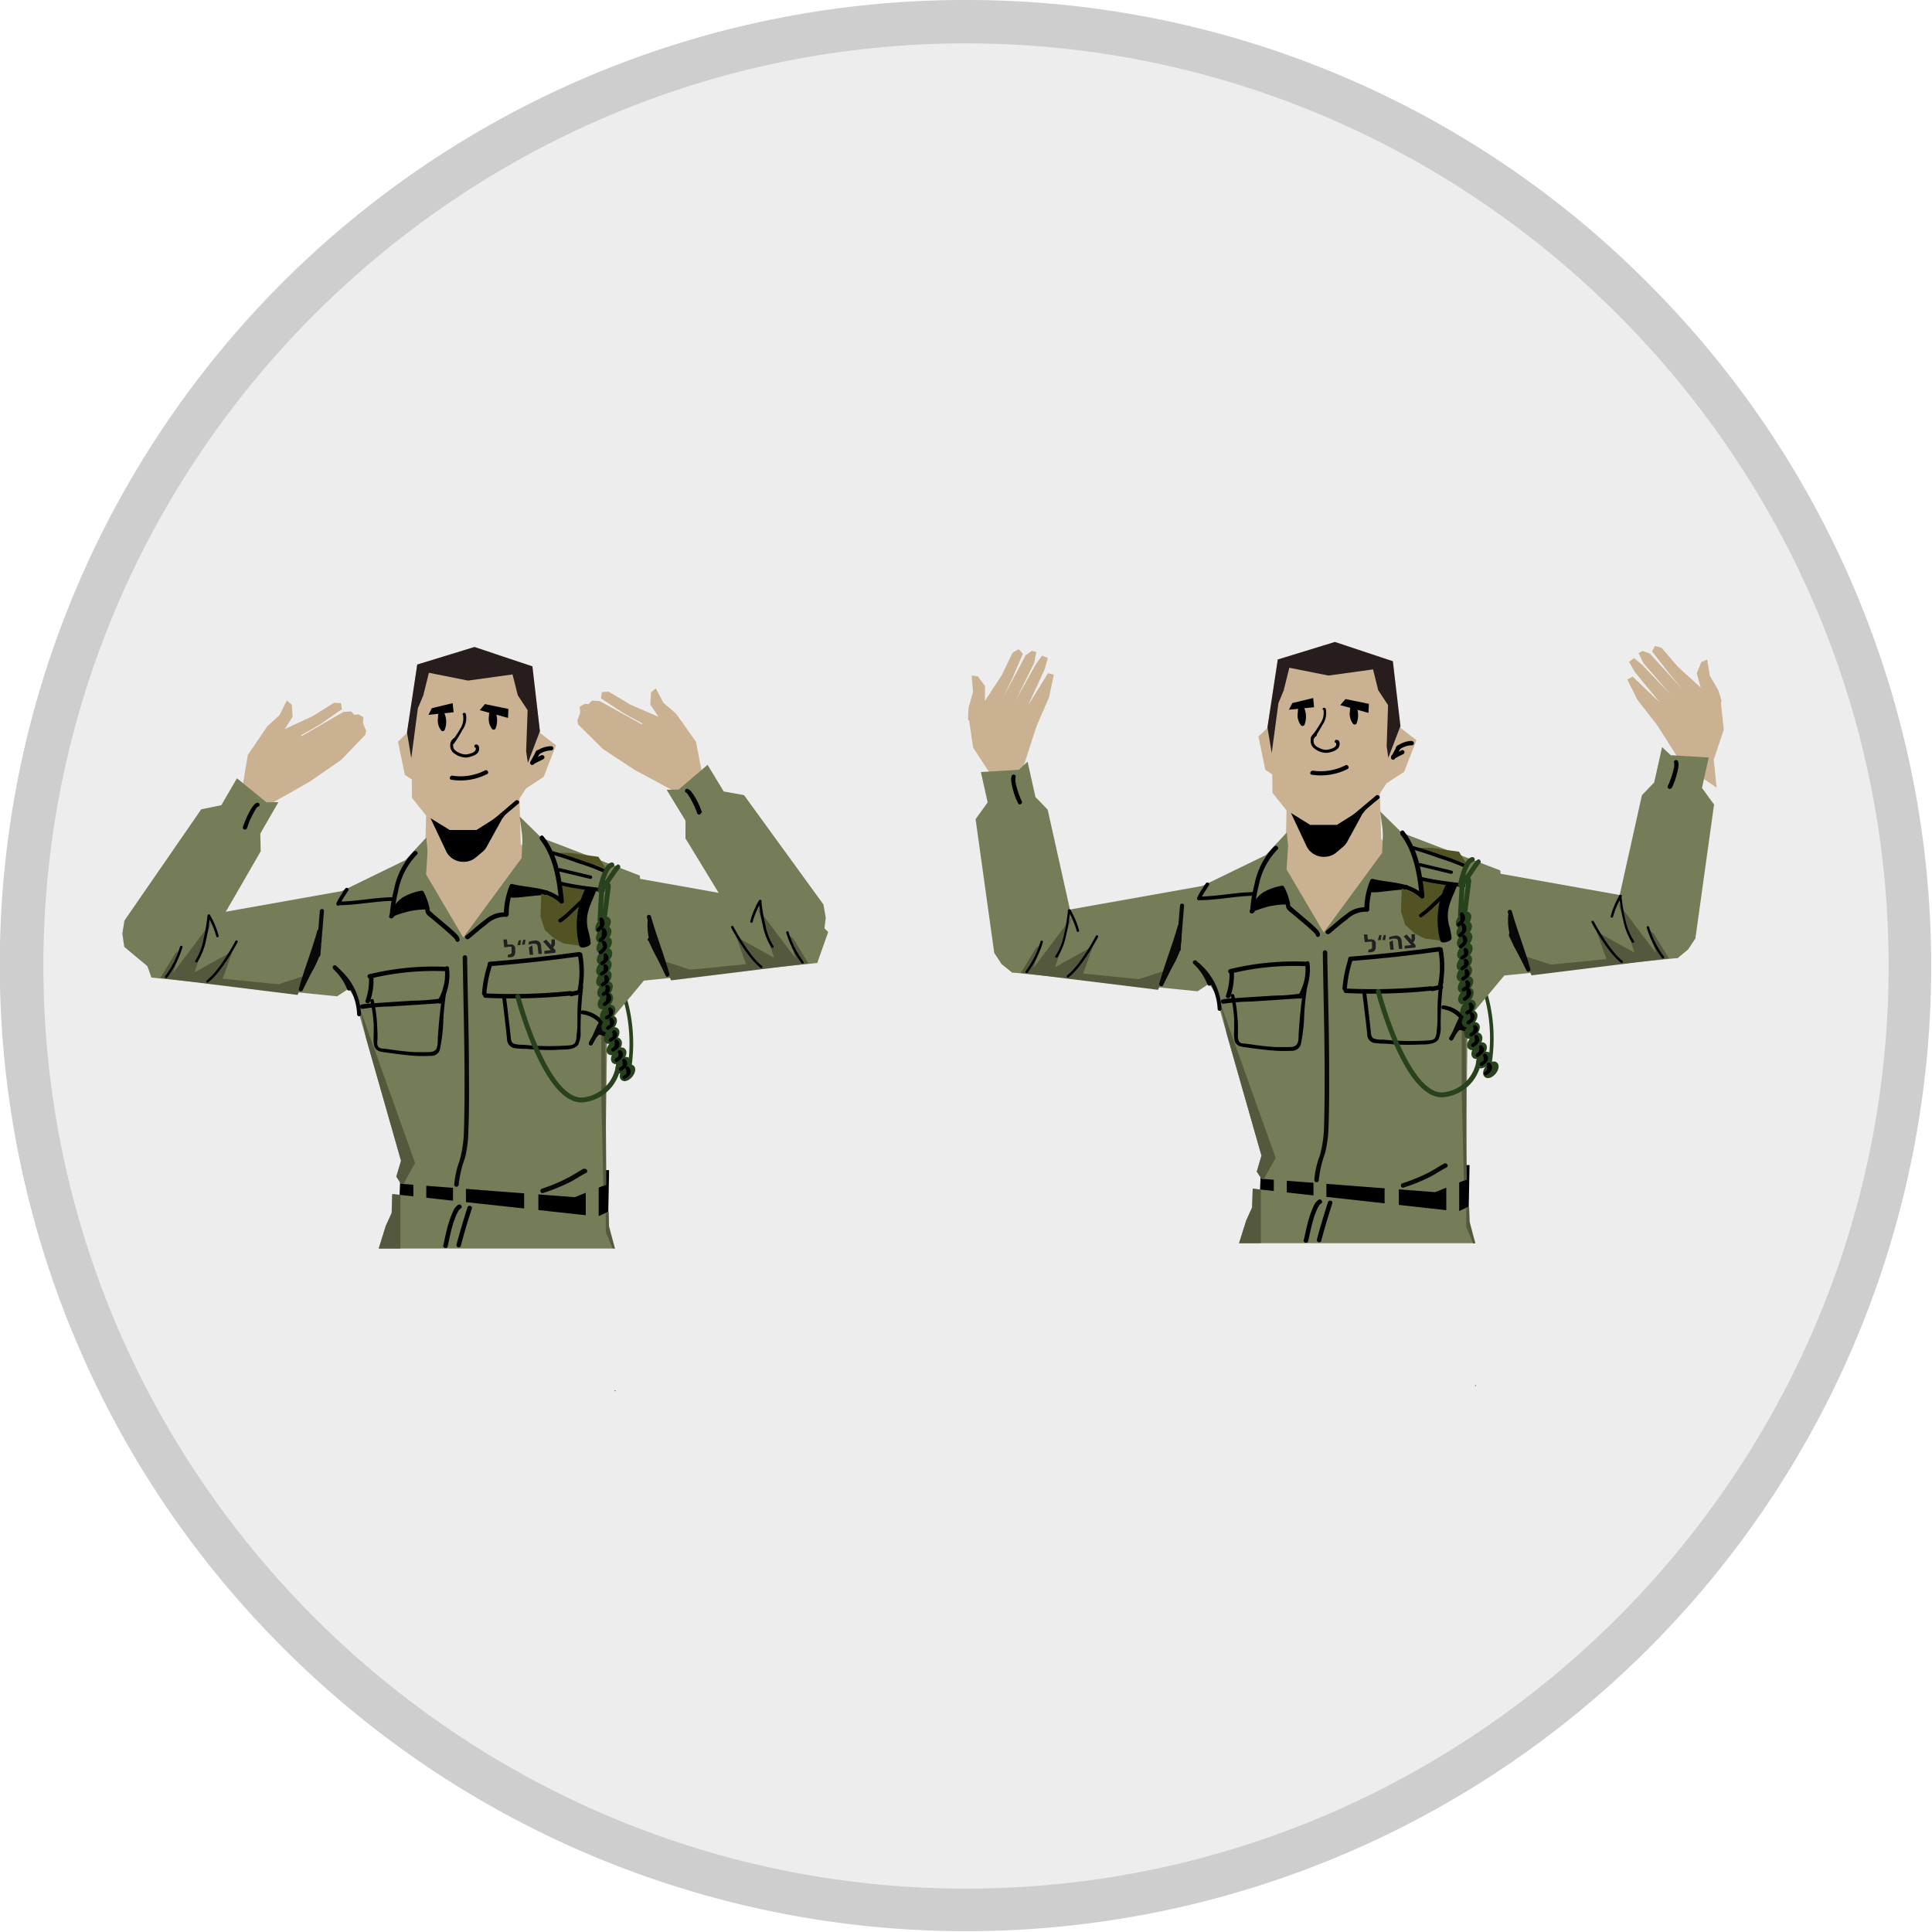 <svg id="Layer_1" data-name="Layer 1" xmlns="http://www.w3.org/2000/svg" xmlns:xlink="http://www.w3.org/1999/xlink" viewBox="0 0 222.67 222.67"><defs><style>.cls-1{fill:#cab192;}.cls-2{fill:#747c58;}.cls-3{fill:#ededed;}.cls-4{fill:#cecece;}.cls-5{fill:#080808;}.cls-6{fill:#54593e;}.cls-15,.cls-17,.cls-7{fill:none;}.cls-7{stroke:#000;stroke-width:0.28px;}.cls-15,.cls-16,.cls-17,.cls-7{stroke-linecap:round;}.cls-15,.cls-7{stroke-miterlimit:10;}.cls-8{fill:#27421d;}.cls-9{clip-path:url(#clip-path);}.cls-10{fill:#271d1d;}.cls-11{clip-path:url(#clip-path-2);}.cls-12{fill:#707171;}.cls-13{clip-path:url(#clip-path-3);}.cls-14{fill:#525222;}.cls-15,.cls-16,.cls-17{stroke:#27421d;stroke-width:0.56px;}.cls-16{fill:#284220;}.cls-16,.cls-17{stroke-linejoin:round;}.cls-18{fill:#231f20;}.cls-19{clip-path:url(#clip-path-4);}.cls-20{clip-path:url(#clip-path-5);}.cls-21{clip-path:url(#clip-path-6);}</style><clipPath id="clip-path"><polygon class="cls-1" points="159.19 96.74 159.04 91.44 159.81 90.27 161.83 88.96 163.25 85.31 161.43 83.9 160.53 76.21 153.85 73.99 147.27 76.01 146.07 83.9 145.04 84.89 145.83 88.73 146.63 89.24 146.66 91.38 148.28 93.41 148.18 97.9 145.85 100.91 148.28 109.19 153.34 111.41 160.01 104.13 163.25 99.27 159.19 96.74"/></clipPath><clipPath id="clip-path-2"><polygon class="cls-2" points="169.16 117.48 168.91 135.99 165.41 137.4 156.43 136.72 145.39 135.86 144.85 135.03 145.39 133.19 140.04 114.44 136.18 108.27 137.91 102.43 145.88 98.56 148.3 95.95 148.46 97.5 148.28 100.2 152.56 107.47 159.29 98.31 159.38 96.3 159.35 95.58 159.07 93.52 161.57 95.98 172.91 100.32 173.92 111.78 169.16 117.48"/></clipPath><clipPath id="clip-path-3"><path class="cls-2" d="M169.38,141.24s0-2.19-.09-2.18l-1.11.51-.66,0L144.38,137s-.06,2.14-.07,2.17l-.68,1.5h0l-.82,2.61H170Z"/></clipPath><clipPath id="clip-path-4"><polygon class="cls-1" points="60.02 97.32 59.87 92.03 60.64 90.86 62.66 89.54 64.08 85.9 62.25 84.48 61.36 76.8 54.68 74.57 48.09 76.59 46.9 84.48 45.87 85.48 46.66 89.31 47.46 89.82 47.49 91.97 49.11 93.99 49 98.48 46.68 101.49 49.1 109.77 54.16 112 60.84 104.71 64.08 99.86 60.02 97.32"/></clipPath><clipPath id="clip-path-5"><polygon class="cls-2" points="69.99 118.07 69.74 136.58 66.24 137.98 57.26 137.3 46.22 136.44 45.68 135.61 46.22 133.78 40.87 115.02 37.01 108.85 38.74 103.02 46.71 99.14 49.13 96.53 49.28 98.09 49.11 100.78 53.39 108.05 60.12 98.89 60.21 96.89 60.17 96.17 59.89 94.1 62.4 96.56 73.74 100.91 74.75 112.37 69.99 118.07"/></clipPath><clipPath id="clip-path-6"><path class="cls-2" d="M70.2,141.83s0-2.19-.08-2.18l-1.11.5-.67,0-23.13-2.53s-.06,2.15-.07,2.18l-.68,1.5h0l-.81,2.6H70.87Z"/></clipPath></defs><circle class="cls-3" cx="111.33" cy="111.33" r="108.83" transform="translate(-46.12 111.33) rotate(-45)"/><path class="cls-4" d="M111.33,5c58.49,0,106.34,47.85,106.34,106.33h0c0,58.49-47.85,106.34-106.34,106.34h0C52.85,217.67,5,169.82,5,111.33H5C5,52.85,52.85,5,111.33,5h0m0-5A111.21,111.21,0,0,0,32.7,190,111.21,111.21,0,1,0,190,32.7,110.55,110.55,0,0,0,111.33,0Z"/><polygon class="cls-1" points="197.85 90.78 197.51 87.56 198.67 84.11 198.25 80.14 195.12 79.83 191.39 81.11 190.93 83.47 193.83 88.04 197.85 90.78"/><polygon class="cls-1" points="198.44 80.88 198.04 79.54 197.07 77.89 196.76 76.01 196.09 76.3 195.56 77.59 196.01 79.24 193.4 76.87 191.5 74.66 190.74 74.45 190.41 75.08 192.31 77.53 193.88 79.4 190.15 75.33 189.31 75.02 188.85 75.27 189.4 76.42 192.52 80.02 189.25 76.61 188.33 75.85 187.74 76.28 188.42 77.45 191.31 80.98 188.17 77.98 187.55 78.31 188.74 80.69 191.46 84.17 198.44 80.88"/><polygon class="cls-1" points="114.62 92.42 114.15 89.21 112.16 86.16 111.57 82.22 114.52 81.13 118.46 81.43 119.49 83.6 117.83 88.76 114.62 92.42"/><polygon class="cls-2" points="147.15 105.64 145 104.18 141.44 101.6 118.17 105.74 115.37 108.51 116.63 112.08 138.02 114.25 146.19 108.88 147.15 105.64"/><polygon class="cls-2" points="118.43 87.78 119.34 91.86 120.75 93.32 123.33 104.89 121.71 111.84 116.63 112.08 115.44 111.12 114.59 109.83 112.44 94.41 113.83 92.48 113.05 88.98 117.43 88.72 118.43 87.78"/><path d="M123.1,105a9.29,9.29,0,0,1,1,2.31.14.14,0,0,0,.27-.07,9.66,9.66,0,0,0-1-2.38.14.14,0,0,0-.25.14Z"/><path d="M117.76,92.32a3,3,0,0,1-.23-.52,8.69,8.69,0,0,1-.29-.86,6.73,6.73,0,0,1-.21-.86,2.69,2.69,0,0,1,0-.31v-.1h0s0,0,0-.05,0,0,0,0c.16-.26-.25-.5-.41-.24a1.15,1.15,0,0,0-.07.66,6.32,6.32,0,0,0,.21,1,7.36,7.36,0,0,0,.59,1.56c.14.27.55,0,.41-.24Z"/><path class="cls-5" d="M135.75,107.17a6.35,6.35,0,0,1-1.69,4.91c-.18.19.11.49.3.29a6.77,6.77,0,0,0,1.8-5.2c0-.26-.44-.27-.41,0Z"/><path class="cls-5" d="M136,104.37c-.15,1.69-.28,3.38-.42,5.08,0,.3.45.3.48,0,.14-1.7.27-3.39.41-5.08,0-.3-.45-.3-.47,0Z"/><path class="cls-5" d="M135.22,110.91c.41-1.15.54-2.37.9-3.53.1-.29-.36-.42-.45-.13-.37,1.16-.49,2.38-.9,3.53-.11.29.35.42.45.13Z"/><polygon class="cls-6" points="134.44 111.82 133.47 114.08 117.65 112.13 119.37 109.31 120.08 108.69 119.11 111.55 123.5 105.74 121.61 111.47 125.97 109.05 124.84 112.21 131.25 112.85 134.44 111.82"/><path class="cls-5" d="M135.69,109.25c-.67,1.36-1.39,2.7-2.05,4.06l.43.19c.63-2.26,1.51-4.44,2.14-6.69a.24.24,0,0,0-.46-.13c-.63,2.26-1.51,4.44-2.14,6.69-.07.25.32.43.44.18.67-1.36,1.38-2.7,2-4.06.13-.28-.28-.52-.41-.24Z"/><path d="M123.08,105a22,22,0,0,1-.44,2.68,7.16,7.16,0,0,1-1,2.5c-.11.15.14.29.24.14a7.32,7.32,0,0,0,1-2.56,23.37,23.37,0,0,0,.46-2.76c0-.18-.27-.18-.29,0Z"/><path class="cls-7" d="M126.43,107.93s-1.76,3.37-3.35,4.6"/><path class="cls-7" d="M120.06,108.55a11.15,11.15,0,0,1-1.73,3.46"/><polygon class="cls-2" points="162.84 103.97 164.99 102.5 168.55 99.92 191.82 104.07 194.62 106.83 193.37 110.41 171.97 112.57 163.8 107.21 162.84 103.97"/><polygon class="cls-2" points="191.56 86.11 190.65 90.18 189.24 91.65 186.66 103.22 188.28 110.16 193.37 110.41 194.55 109.44 195.4 108.16 197.55 92.73 196.16 90.81 196.94 87.31 192.56 87.04 191.56 86.11"/><path d="M186.64,103.2a9.82,9.82,0,0,0-1,2.38.14.14,0,0,0,.27.08,9.35,9.35,0,0,1,1-2.32c.09-.15-.15-.3-.25-.14Z"/><path d="M192.64,90.89a7.44,7.44,0,0,0,.59-1.57,6.08,6.08,0,0,0,.21-.94,1.13,1.13,0,0,0-.07-.68c-.16-.26-.57,0-.41.24,0,.06,0,0,0,0l0,0s0,0,0,0v.07a2.66,2.66,0,0,1,0,.3,6.87,6.87,0,0,1-.21.87,8.51,8.51,0,0,1-.29.85,2.83,2.83,0,0,1-.23.54c-.14.27.27.51.41.24Z"/><path class="cls-5" d="M173.83,105.5a6.78,6.78,0,0,0,1.8,5.2c.19.19.48-.1.3-.3a6.33,6.33,0,0,1-1.69-4.9c0-.27-.39-.27-.41,0Z"/><path class="cls-5" d="M175.22,109.11c-.41-1.15-.53-2.37-.9-3.53-.09-.29-.55-.17-.45.12.36,1.16.49,2.38.9,3.53.1.29.56.16.45-.12Z"/><polygon class="cls-6" points="175.55 110.15 176.51 112.41 192.34 110.45 190.62 107.63 189.91 107.02 190.88 109.88 186.49 104.06 188.38 109.79 184.02 107.38 185.15 110.54 178.74 111.17 175.55 110.15"/><path class="cls-5" d="M173.89,107.81c.67,1.36,1.38,2.7,2.05,4.07.12.24.51.07.44-.19-.63-2.25-1.51-4.43-2.14-6.68a.24.24,0,0,0-.46.12c.63,2.26,1.51,4.44,2.14,6.69l.43-.18c-.66-1.37-1.38-2.71-2-4.07-.13-.27-.54,0-.41.24Z"/><path d="M186.62,103.27a23.37,23.37,0,0,0,.46,2.76,7.37,7.37,0,0,0,1,2.57c.1.14.35,0,.24-.15a7.11,7.11,0,0,1-1-2.49,20.65,20.65,0,0,1-.44-2.69c0-.18-.3-.18-.29,0Z"/><path class="cls-7" d="M183.56,106.26s1.76,3.37,3.35,4.59"/><path class="cls-7" d="M189.93,106.88a11.16,11.16,0,0,0,1.73,3.45"/><path class="cls-8" d="M171.77,123.41a18.77,18.77,0,0,0-1.41-11.74c-.12-.24-.48,0-.37.22a18.13,18.13,0,0,1,1.37,11.4c-.05.27.35.38.41.12Z"/><polygon class="cls-1" points="159.19 96.74 159.04 91.44 159.81 90.27 161.83 88.96 163.25 85.31 161.43 83.9 160.53 76.21 153.85 73.99 147.27 76.01 146.07 83.9 145.04 84.89 145.83 88.73 146.63 89.24 146.66 91.38 148.28 93.41 148.18 97.9 145.85 100.91 148.28 109.19 153.34 111.41 160.01 104.13 163.25 99.27 159.19 96.74"/><g class="cls-9"><polygon class="cls-10" points="160.01 87.33 163.26 78.82 141.28 54.93 146.57 86.79 147.34 81.05 147.95 79.57 148.6 76.96 153.11 77.86 158.25 77.15 158.85 79.56 159.98 81.27 159.82 86.02 160.01 87.33"/></g><polygon points="157.72 82.16 157.77 81.12 155.07 80.57 154.47 81.27 157.72 82.16"/><polygon points="151.45 81.51 151.35 80.45 148.95 81.03 148.55 81.8 151.45 81.51"/><path d="M155.07,88.2a6.24,6.24,0,0,1-3.75.62c-.31,0-.44.42-.13.47a6.87,6.87,0,0,0,4.13-.66c.28-.15,0-.57-.25-.43Z"/><path d="M157.86,92.7l-3.78,2.37H151l-2.21-1.37,1.75,3.73a2.14,2.14,0,0,0,1,1.07h0a2.06,2.06,0,0,0,1,.25h.11a2.12,2.12,0,0,0,1.36-.49l.78-.66a2.19,2.19,0,0,0,.49-.6L157,93.84Z"/><path d="M158.59,91.69l-3.08,2.59-.63.52c-.24.2.1.55.35.35l3.07-2.59.63-.52c.24-.2-.1-.54-.34-.35Z"/><path d="M149.94,81.75a2.12,2.12,0,0,1,0,1.53l.4-.11a1.11,1.11,0,0,1-.17-.3,1.42,1.42,0,0,1,0-.22c0-.05,0-.1,0-.18s0-.3,0-.45,0-.14,0-.22,0-.07,0,0,0,0,0,0h0c0,.06-.07.06-.15,0s-.15,0-.16,0,0-.13,0-.21l.11-.06h0a.26.26,0,0,0-.25.25.25.25,0,0,0,.25.24.28.28,0,0,0,.27-.36.3.3,0,0,0-.37-.22c-.3.07-.28.48-.3.72a1.89,1.89,0,0,0,.38,1.44.25.25,0,0,0,.41-.1,2.62,2.62,0,0,0,0-1.79.26.26,0,0,0-.3-.17.24.24,0,0,0-.17.3Z"/><path d="M156,81.58a2.12,2.12,0,0,1,0,1.53l.4-.11a1.11,1.11,0,0,1-.17-.3,1.42,1.42,0,0,1-.05-.22s0-.1,0-.18,0-.3,0-.45a1.49,1.49,0,0,0,0-.21s0-.08,0,0,0,0,0,0h0q0,.09-.15,0c-.09,0-.14,0-.16,0s0-.13,0-.2l.11-.07h0a.25.25,0,0,0-.25.24.25.25,0,0,0,.25.24.28.28,0,0,0,.27-.36.3.3,0,0,0-.37-.22c-.3.08-.28.48-.3.72a1.91,1.91,0,0,0,.38,1.45.25.25,0,0,0,.41-.11,2.62,2.62,0,0,0,0-1.79.26.26,0,0,0-.3-.17.24.24,0,0,0-.17.3Z"/><path d="M161.51,86.48l-1.06.54a.24.24,0,0,0-.09.33.25.25,0,0,0,.33.09l1.06-.54a.24.24,0,0,0,.09-.33.24.24,0,0,0-.33-.09Z"/><path d="M161,86l-.65,1.2a.25.25,0,0,0,.08.33.26.26,0,0,0,.34-.08l.65-1.21A.24.24,0,0,0,161,86Z"/><path d="M162.7,85.39A3,3,0,0,0,161,86a.24.24,0,1,0,.25.42,2.5,2.5,0,0,1,1.46-.52.25.25,0,0,0,.25-.24.26.26,0,0,0-.25-.25Z"/><polygon points="144.99 142.86 169.26 140.02 169.37 134.28 145.34 134.26 144.99 142.86"/><polygon class="cls-2" points="169.16 117.48 168.91 135.99 165.41 137.4 156.43 136.72 145.39 135.86 144.85 135.03 145.39 133.19 140.04 114.44 136.18 108.27 137.91 102.43 145.88 98.56 148.3 95.95 148.46 97.5 148.28 100.2 152.56 107.47 159.29 98.31 159.38 96.3 159.35 95.58 159.07 93.52 161.57 95.98 172.91 100.32 173.92 111.78 169.16 117.48"/><g class="cls-11"><polyline class="cls-6" points="145.04 137.01 147.02 133.45 140.67 115.67"/></g><polygon class="cls-6" points="168.71 136.07 168.47 125.78 168.47 118.64 168.93 118.77 169.05 135.97 168.71 136.07"/><path d="M141.87,114.82a15.38,15.38,0,0,1,.37,2.7c0,.43,0,.86,0,1.29a4.22,4.22,0,0,0,.07,1.18c.21.59.71.64,1.24.71.82.12,1.63.23,2.45.31a17.1,17.1,0,0,0,2.86.1,1.07,1.07,0,0,0,1.05-.69,18.59,18.59,0,0,0,.4-3.32,29.25,29.25,0,0,1,.46-4c.07-.27-.34-.38-.4-.12a59.81,59.81,0,0,0-.7,6.27c0,.36,0,1-.31,1.23s-.67.19-1,.2-.9,0-1.35,0c-.87-.06-1.74-.15-2.6-.28l-.87-.12c-.32,0-.65,0-.8-.38a1.77,1.77,0,0,1-.06-.69c0-.21,0-.42,0-.63,0-.43,0-.86-.06-1.29a16,16,0,0,0-.37-2.58c-.06-.26-.47-.15-.41.11Z"/><path d="M157,114.27c.12,1,.23,1.89.34,2.84.09.7.17,1.4.24,2.09a1,1,0,0,0,.77,1,11.69,11.69,0,0,0,1.19.09c.45,0,.91.07,1.37.09a27.1,27.1,0,0,0,2.85,0c.67,0,1.53,0,2-.54a3.27,3.27,0,0,0,.28-1.62,43,43,0,0,1,.3-5.07c0-.26-.36-.38-.41-.11a24.7,24.7,0,0,0-.25,3.75c0,.67,0,1.33-.1,2a1.77,1.77,0,0,1-.18.83c-.24.32-.73.28-1.08.31a29.57,29.57,0,0,1-4.89-.11,3.08,3.08,0,0,1-1.1-.12c-.3-.17-.31-.48-.34-.78-.06-.61-.13-1.23-.2-1.84-.11-1-.23-1.89-.35-2.84,0-.26-.46-.26-.42,0Z"/><polygon class="cls-2" points="152.87 136.43 152.87 142.72 151.38 142.72 151.38 135.47 152.87 135.47 152.87 136.43"/><polygon class="cls-2" points="148.31 136.43 148.31 142.72 146.81 142.72 146.81 135.47 148.31 135.47 148.31 136.43"/><polygon class="cls-2" points="159.58 135.54 159.58 142.68 161.22 142.68 161.22 134.59 159.58 134.59 159.58 135.54"/><rect class="cls-2" x="166.69" y="134.26" width="1.49" height="7.14"/><path d="M144.57,105.14a3.39,3.39,0,0,1,1.45-1.89,6.75,6.75,0,0,1,1.85-.63l-.29-.11a7.6,7.6,0,0,1,.65,2c.06.36.55.66.81.88.55.47,1.11.93,1.65,1.4l.71.65.22.23.06.08,0,0c-.05-.08,0-.17.08-.25-.27.18,0,.63.26.44s0-.61-.2-.81a16.06,16.06,0,0,0-1.22-1.11l-1.39-1.18c-.15-.13-.3-.25-.44-.39l-.09-.09s0,.08,0,0a.93.93,0,0,0,0-.24,7.63,7.63,0,0,0-.68-1.91.26.26,0,0,0-.29-.12,6.46,6.46,0,0,0-2.14.77,4.1,4.1,0,0,0-1.53,2.1c-.12.31.38.45.5.14Z"/><path d="M148.2,103.73a9.21,9.21,0,0,0-2,.23,11.15,11.15,0,0,0-1.88.61c-.3.12-.17.61.14.49a13.85,13.85,0,0,1,1.82-.6,10,10,0,0,1,1.88-.22.26.26,0,0,0,0-.51Z"/><path d="M146.86,97.55a8.55,8.55,0,0,0-2.27,4.36,16.24,16.24,0,0,0-.49,2.87c0,.33.49.33.52,0a15.88,15.88,0,0,1,.44-2.66,8.17,8.17,0,0,1,2.17-4.21c.25-.22-.12-.58-.37-.36Z"/><path d="M169.88,119.13a7.12,7.12,0,0,0-1.41-2.25,3.53,3.53,0,0,0-2.06-1,.24.24,0,0,0-.28.15c0,.11,0,.27.16.28a3.15,3.15,0,0,1,1.88,1,6.91,6.91,0,0,1,1.32,2.13.22.22,0,0,0,.31.08.22.22,0,0,0,.08-.31Z"/><path class="cls-5" d="M137.84,111.32a6.89,6.89,0,0,1,2.5,5,.23.23,0,0,0,.45,0,7.32,7.32,0,0,0-2.63-5.34c-.22-.19-.54.13-.32.31Z"/><path class="cls-5" d="M168.27,117.1c-.47.79-.73,1.69-1.21,2.48-.15.25.25.48.4.23.47-.79.73-1.69,1.2-2.48a.23.23,0,0,0-.39-.23Z"/><path class="cls-5" d="M169.88,119.13a2.29,2.29,0,0,0-1.4-.95.63.63,0,0,0-.58.2,2.8,2.8,0,0,0-.46.57,6.58,6.58,0,0,0-.38.63c-.13.26.26.49.4.23a5.54,5.54,0,0,1,.36-.62c.08-.11.15-.22.24-.33l.12-.13.06,0,0,0s0,0,0,0l.06,0s0,0,0,0h0s0,0,0,0l.07,0a1.64,1.64,0,0,1,.39.14,1.78,1.78,0,0,1,.71.59c.15.25.55,0,.39-.23Z"/><path class="cls-5" d="M169.16,118.13a.76.76,0,0,0-.55-.15h-.23s0,0,0,0h-.1c.06,0,0,0,0,0h0s0,0,0,0l-.32.32c.14.11.31.27.51.19a.25.25,0,0,0,.16-.28l-.2-.57-.38.22.46.56a.23.23,0,1,0,.32-.32l-.46-.56a.23.23,0,0,0-.28,0,.22.22,0,0,0-.1.25l.2.57.16-.28h0s.05,0,0,0,0,0,0,0l0,0,0,0,0,0,0,0-.06,0a.26.26,0,0,0-.16-.07.2.2,0,0,0-.16.07.23.23,0,0,0,0,.32.81.81,0,0,0,.55.15h.23s.05,0,0,0h.1c-.07,0,0,0,0,0h0s-.05,0,0,0a.23.23,0,0,0,.32-.32Z"/><path class="cls-5" d="M166.47,134.09c-.58.31-1.13.69-1.71,1a20.39,20.39,0,0,1-3.13,1.29c-.31.1-.17.6.14.49a20,20,0,0,0,3.22-1.32c.59-.32,1.15-.71,1.74-1,.29-.16,0-.6-.26-.44Z"/><path d="M165.87,109.14c-3.4.47-6.82.85-10.25,1.12-.33,0-.33.54,0,.51,3.47-.27,6.94-.65,10.39-1.13.33,0,.19-.54-.14-.5Z"/><path d="M155.4,110.54a14.82,14.82,0,0,0-.67,3.32c-.07.32.42.46.5.13a14.37,14.37,0,0,1,.61-3.2c.15-.29-.29-.55-.44-.25Z"/><path d="M165.78,109.52a10.53,10.53,0,0,1-.06,4.11c-.06.33.43.46.5.14a11.58,11.58,0,0,0,.06-4.39c-.06-.33-.56-.19-.5.14Z"/><path d="M166,113.51l-1,.22a.25.25,0,1,0,.14.49l1-.21a.25.25,0,0,0,.17-.32.25.25,0,0,0-.31-.18Z"/><path class="cls-5" d="M152,136a12.81,12.81,0,0,1,.72-3.1,13.77,13.77,0,0,0,.4-3.13c.08-2.17.08-4.35.07-6.52,0-4.5-.15-9-.22-13.52a.26.26,0,0,0-.51,0c.06,4.51.19,9,.21,13.52,0,2.17,0,4.35-.07,6.52a13.52,13.52,0,0,1-.5,3.46,9.76,9.76,0,0,0-.62,2.77.26.26,0,0,0,.52,0Z"/><path d="M150.43,111.07a5.7,5.7,0,0,1-.8,3.64c-.16.29.29.55.45.26a6.29,6.29,0,0,0,.84-4,.25.25,0,0,0-.31-.18.26.26,0,0,0-.18.32Z"/><path d="M150.36,110.83a31.76,31.76,0,0,0-8.64.87.26.26,0,0,0,.13.5,30.89,30.89,0,0,1,8.51-.85c.33,0,.33-.5,0-.52Z"/><path d="M141.69,111.93a7,7,0,0,1-.39,2.79c-.11.32.39.45.5.14a7.31,7.31,0,0,0,.4-2.93c0-.33-.53-.33-.51,0Z"/><path d="M150,114.5a23.51,23.51,0,0,1-3.17.25c-1.53.1-3.06.19-4.59.3a9.82,9.82,0,0,0-1.33.13c-.32.08-.18.57.14.5a23.51,23.51,0,0,1,3.17-.25c1.53-.1,3.06-.19,4.59-.31a8.68,8.68,0,0,0,1.33-.13c.32-.07.18-.56-.14-.49Z"/><line class="cls-12" x1="148.45" y1="104" x2="146.32" y2="104.39"/><path d="M147.94,102.41a3.84,3.84,0,0,0-3.41,2l0,.4,3.35-.86.45.12Z"/><path d="M162.13,102c-.72,0-1.44.12-2.16.2l-1.07.1-.51,0h-.1l0,0a.29.29,0,0,1,0-.09c0-.11.08-.22.11-.33l-.5-.07a.76.76,0,0,0,.26.7.51.51,0,0,0,.71-.12.5.5,0,0,0-.16-.7c-.27-.16-.53.09-.53.37,0,.59.82.49,1.19.4s.48-.13.72-.19a1.14,1.14,0,0,1,.55,0,.26.26,0,0,0,.14-.5,6.87,6.87,0,0,0-1.87,0c-.33,0-.33.5,0,.51a6.66,6.66,0,0,1,1.73,0l.14-.5a2.26,2.26,0,0,0-1.09.12,5.62,5.62,0,0,1-.55.15l-.25,0h-.12c-.07,0-.1,0-.1.09h-.26c.07,0,0,0,0,0s0-.17,0-.26c0-.3-.41-.33-.5-.07a1.61,1.61,0,0,0-.16.67.45.45,0,0,0,.45.36,8.52,8.52,0,0,0,1.24-.09c.88-.09,1.75-.21,2.63-.24.33,0,.33-.53,0-.52Z"/><path class="cls-2" d="M169.38,141.24s0-2.19-.09-2.18l-1.11.51-.66,0L144.38,137s-.06,2.14-.07,2.17l-.68,1.5h0l-.82,2.61H170Z"/><g class="cls-13"><rect class="cls-6" x="132.71" y="132.41" width="12.61" height="11.84"/></g><path class="cls-2" d="M170,159.67h0a.08.08,0,0,0,.13.07v-.05A.07.07,0,0,0,170,159.67Z"/><path d="M152.28,143c.38-1.45.82-2.88,1.27-4.31.1-.31-.39-.45-.5-.13-.45,1.42-.89,2.85-1.27,4.3a.26.26,0,0,0,.5.14Z"/><path d="M150.76,143.07c.2-.82.34-1.65.59-2.46a9.19,9.19,0,0,1,.45-1.24,2.55,2.55,0,0,1,.25-.46.55.55,0,0,1,.21-.2c.3-.15,0-.59-.26-.45a1.66,1.66,0,0,0-.61.77,10.06,10.06,0,0,0-.49,1.29c-.27.86-.43,1.74-.64,2.62a.26.26,0,0,0,.5.13Z"/><path class="cls-5" d="M137.55,111.08a6.43,6.43,0,0,1,1.6,2.35.24.24,0,0,0,.29.17.23.23,0,0,0,.16-.29,6.86,6.86,0,0,0-1.71-2.57c-.22-.21-.56.13-.34.34Z"/><path d="M138.21,103.75c2.14,0,4.26-.5,6.4-.51a.21.21,0,0,0,0-.42c-2.14,0-4.26.5-6.4.51a.21.21,0,0,0,0,.42Z"/><path d="M138.42,103.59a0,0,0,0,0,0,0c0,.05,0,0,0,0a.25.25,0,0,0,0-.07l.09-.18.25-.41c.15-.25.31-.5.47-.74l.11-.16a.21.21,0,1,0-.37-.21c-.28.42-.56.84-.81,1.28a2.93,2.93,0,0,0-.19.4.21.21,0,0,0,.15.26.22.22,0,0,0,.26-.15Z"/><path d="M163.61,99.85l3.6.86c.24.06.35-.31.1-.37l-3.6-.86c-.24-.06-.35.31-.1.37Z"/><polygon class="cls-14" points="161.56 102.39 163.99 103.31 163.64 101.49 167.14 101.93 166.13 104.46 165.94 108.4 164.19 108.17 163.07 107.6 161.96 106.59 161.47 105.05 161.56 102.39"/><path d="M168,101.89c-.69,1.81-1.44,2.84-1,4.73a7.3,7.3,0,0,1,.3,1.52c0,.34-1.19.74-1.31.26a9.37,9.37,0,0,1,.69-6.53"/><path d="M163.86,105.7a11.14,11.14,0,0,0,1.35-1.12c.42-.4.83-.81,1.26-1.2.2-.19-.1-.49-.3-.3-.42.38-.82.78-1.24,1.17a10.24,10.24,0,0,1-1.28,1.09c-.23.14,0,.51.21.36Z"/><polygon class="cls-14" points="164.31 98.04 166.8 98.76 169 99.54 168.15 98.16 164.88 97.71 163.51 97.71 164.31 98.04"/><path d="M161.39,96.16c1.56,1.93,2,4.75,2.22,7.14l.43-.18c-1.55-1.51-3.84-1.33-5.81-1.82a.27.27,0,0,0-.29.12,9,9,0,0,0-.7,3.41l.33-.25a3.23,3.23,0,0,0-2.4.78c-.81.57-1.53,1.27-2.31,1.89-.26.2.11.56.37.36.66-.53,1.27-1.11,2-1.62a3.1,3.1,0,0,1,2.25-.91.27.27,0,0,0,.33-.25,8.46,8.46,0,0,1,.62-3.15l-.29.12c1.85.46,4.13.26,5.59,1.69a.26.26,0,0,0,.44-.19c-.24-2.55-.71-5.45-2.36-7.5-.21-.26-.57.1-.37.36Z"/><path d="M163.59,101.45a28.4,28.4,0,0,0,2.9.52c.7.1,1.43.16,2.11.32.26.07.38-.34.11-.4-.68-.17-1.41-.22-2.11-.33a28.9,28.9,0,0,1-2.9-.52.21.21,0,0,0-.11.41Z"/><path d="M162.82,97.91c1,.28,2.05.63,3.06,1a27.38,27.38,0,0,1,3,1.12c.24.12.46-.24.21-.36a26.56,26.56,0,0,0-3.05-1.15c-1-.35-2.07-.7-3.13-1a.21.21,0,0,0-.11.41Z"/><path d="M155.11,114.45a65.33,65.33,0,0,0,9.79-.27c.32,0,.33-.54,0-.51a66.68,66.68,0,0,1-9.79.26c-.33,0-.33.5,0,.52Z"/><path d="M152.53,81.79a2.19,2.19,0,0,1-.41,1.68,14,14,0,0,1-1,1.46c-.13.2.19.38.32.19a16.9,16.9,0,0,0,1-1.61,2.35,2.35,0,0,0,.36-1.81c-.08-.22-.44-.13-.35.09Z"/><path d="M151.5,84.48a1,1,0,0,0-.44.85,1.09,1.09,0,0,0,.51,1,2.25,2.25,0,0,0,1.32.44,2.51,2.51,0,0,0,.72-.16,1.42,1.42,0,0,0,.58-.34.75.75,0,0,0,.2-.64c0-.2-.14-.37-.38-.36s-.23.38,0,.37c.06,0,.05,0,0,0v0s0,.08,0,.1a.34.34,0,0,1-.06.24.89.89,0,0,1-.5.3,1.8,1.8,0,0,1-.68.14,1.63,1.63,0,0,1-.62-.17c-.29-.12-.69-.33-.74-.69s0-.59.25-.7,0-.42-.18-.32Z"/><path class="cls-15" d="M158.85,114.27s3.32,12.71,7.75,11.88a4.6,4.6,0,0,0,3.85-5.17"/><path class="cls-15" d="M168.58,101.93s1.71-2.6,1.8-2.61"/><path class="cls-15" d="M168.32,102s.51-2.76,1.37-2.94"/><ellipse class="cls-16" cx="168.68" cy="106.03" rx="0.81" ry="0.43" transform="translate(-20.59 168.25) rotate(-50.35)"/><ellipse class="cls-16" cx="168.76" cy="107.15" rx="0.81" ry="0.43" transform="translate(-21.43 168.71) rotate(-50.35)"/><ellipse class="cls-16" cx="168.8" cy="108.35" rx="0.81" ry="0.43" transform="translate(-22.33 169.18) rotate(-50.35)"/><ellipse class="cls-16" cx="168.84" cy="109.66" rx="0.81" ry="0.43" transform="translate(-23.33 169.68) rotate(-50.35)"/><ellipse class="cls-16" cx="168.77" cy="110.96" rx="0.81" ry="0.43" transform="translate(-24.35 170.1) rotate(-50.35)"/><ellipse class="cls-16" cx="168.78" cy="112.18" rx="0.81" ry="0.43" transform="translate(-25.3 170.55) rotate(-50.35)"/><ellipse class="cls-16" cx="168.91" cy="113.48" rx="0.81" ry="0.43" transform="translate(-26.25 171.12) rotate(-50.35)"/><ellipse class="cls-16" cx="168.95" cy="114.8" rx="0.81" ry="0.43" transform="translate(-27.25 171.63) rotate(-50.35)"/><ellipse class="cls-16" cx="169.2" cy="116.18" rx="0.81" ry="0.43" transform="translate(-28.22 172.32) rotate(-50.35)"/><ellipse class="cls-16" cx="169.39" cy="117.44" rx="0.81" ry="0.43" transform="translate(-29.12 172.92) rotate(-50.35)"/><ellipse class="cls-16" cx="169.67" cy="118.77" rx="0.81" ry="0.43" transform="translate(-30.05 173.62) rotate(-50.35)"/><path class="cls-16" d="M170.54,119.48c.11.23-.06.66-.38,1s-.67.34-.78.11.26-.81.58-1.11S170.43,119.25,170.54,119.48Z"/><ellipse class="cls-16" cx="170.48" cy="121.1" rx="0.81" ry="0.43" transform="translate(-31.55 175.08) rotate(-50.35)"/><ellipse class="cls-16" cx="171.01" cy="122.18" rx="0.81" ry="0.43" transform="translate(-32.19 175.88) rotate(-50.35)"/><ellipse class="cls-16" cx="171.49" cy="123.07" rx="0.81" ry="0.43" transform="matrix(0.64, -0.77, 0.77, 0.64, -32.69, 176.58)"/><path class="cls-17" d="M168.32,105.48l.24-4.32.48,0c.13,0,.24.22.24.42l-.44,3.46Z"/><path d="M168.31,105.77l0,0s0,0,0,0l0,0,0,.06v0s0,0,0,0a.36.36,0,0,1,0,.1s0-.05,0,0v0s0,.06,0,0a.06.06,0,0,0,0,0l0,.08s0,0,0,0l0,0a.59.59,0,0,1,0,.08l0,0s0,0,0,0l-.06.06a.57.57,0,0,1-.11.11l-.17.15a.21.21,0,0,0,.3.3l.19-.17a1.39,1.39,0,0,0,.27-.32.82.82,0,0,0,.13-.46.85.85,0,0,0-.25-.54.21.21,0,0,0-.3,0,.22.22,0,0,0,0,.29Z"/><path d="M168.52,107l0,0h0l0,0,0,.06v0s0,0,0,0,0,.07,0,.1,0,0,0,0v0s0,.06,0,0v0l0,.08s0,0,0,0l0,0a.35.35,0,0,1-.05.08l0,0s0,0,0,0l-.06.06-.12.11-.16.15a.21.21,0,0,0,0,.3.2.2,0,0,0,.29,0l.2-.17a2.08,2.08,0,0,0,.27-.32.83.83,0,0,0,.12-.46.89.89,0,0,0-.24-.55.21.21,0,0,0-.3.3Z"/><path d="M168.64,108.42l0,0s0,0,0,0l0,0v0h0l0,.08s0,0,0,0v0s0,.06,0,0a.07.07,0,0,1,0,0v0s0,.06,0,0,0,.1-.08.14h0l0,0-.06.06-.11.1-.18.15a.22.22,0,0,0,0,.3.23.23,0,0,0,.3,0c.11-.11.24-.19.34-.31a.8.8,0,0,0,.25-.67.81.81,0,0,0-.23-.45.21.21,0,0,0-.29,0,.22.22,0,0,0,0,.3Z"/><path d="M168.71,109.94l.06,0v0s0,0,0,0,0,0,0,0l0,0s0,0,0,0v0s0,.05,0,0h0v0h0s0,0,0,0v0s0,0,0,0,0,0,0,0l0,0,0,0h0l0,0-.09.09-.09.08s.05,0,0,0l0,0-.05,0-.18.14a.21.21,0,0,0,0,.3.23.23,0,0,0,.3,0s-.06,0,0,0h0l0,0,.08-.06.24-.18a.74.74,0,0,0,.27-.58.62.62,0,0,0-.22-.41.21.21,0,0,0-.3,0,.23.23,0,0,0,0,.3Z"/><path d="M168.7,111.11l.06,0s0,0,0,0h0v0h0v0a0,0,0,0,0,0,0s0,0,0,0,0,0,0,0v.06s0,0,0,0l0,0,0,0h0s0,0,0,0l0,0-.09.09,0,0,0,0s0,0,0,0h0l-.09.07-.15.1a.22.22,0,0,0-.1.13.23.23,0,0,0,0,.16.2.2,0,0,0,.29.07c.13-.09.27-.17.39-.27a.73.73,0,0,0,.28-.56.56.56,0,0,0-.22-.39.21.21,0,0,0-.3,0,.22.22,0,0,0,0,.3Z"/><path d="M168.79,112.19l.05.06h0l0,0,0,0,0,0s0,0,0,0a.11.11,0,0,1,0,.06s0-.06,0,0v0s0,0,0,0v.06h0s0,0,0,0l0,0,0,0s0,0,0,0l0,0-.09.09,0,0,0,0h0l0,0-.09.07-.19.13a.2.2,0,0,0-.06.15.28.28,0,0,0,.06.15.22.22,0,0,0,.3,0l0,0h0l0,0,.09-.06.24-.19a.73.73,0,0,0,.28-.56.67.67,0,0,0-.22-.41.22.22,0,0,0-.3,0,.21.21,0,0,0,0,.3Z"/><path d="M168.91,113.57l.06.05,0,0h0v0h0s0,0,0,0v0s0,0,0,0,0,0,0,0,0-.07,0,0v0s0,0,0,0h0l0,0v0h0l0,0-.09.09h0l0,0-.05,0-.09.06-.15.1a.26.26,0,0,0-.1.13.22.22,0,0,0,0,.16.22.22,0,0,0,.29.08l.15-.1.24-.17a.69.69,0,0,0,.29-.54.57.57,0,0,0-.22-.38.21.21,0,0,0-.15-.07.23.23,0,0,0-.15.07.22.22,0,0,0,0,.3Z"/><path d="M169,114.63l0,.05s0,0,0,0v0l0,0v0s0,0,0,0,0,0,0,0a.07.07,0,0,0,0,0s0,0,0,0v0c0,.06,0,0,0,0v0s0,0,0,0,0,0,0,0l0,.07,0,0s0,0,0,0,0,0,0,0l0,0a.12.12,0,0,1-.05,0l-.12.11-.17.14a.21.21,0,0,0,.3.3c.11-.1.23-.18.34-.29a.85.85,0,0,0,.26-.63.87.87,0,0,0-.23-.47.21.21,0,0,0-.3.3Z"/><path d="M169.35,116.23a.08.08,0,0,1,0,0l0,0s0,0,0,0,0,0,0,0a.05.05,0,0,0,0,0v0a.06.06,0,0,0,0,0s0-.06,0,0v0s0-.06,0,0a.08.08,0,0,1,0,0s0,0,0,0v0h0a.16.16,0,0,1,0,.07s0,0,0,0l0,0a.63.63,0,0,1-.12.11.1.1,0,0,1-.06,0l0,0c.06-.05,0,0,0,0l-.21.16a.21.21,0,0,0,0,.3.23.23,0,0,0,.3,0s0,0,0,0l0,0,.09-.06a2.11,2.11,0,0,0,.23-.19.72.72,0,0,0,.27-.59.62.62,0,0,0-.22-.42.21.21,0,0,0-.3,0,.23.23,0,0,0,0,.3Z"/><path d="M169.48,117.36s0,0,0,0l0,0h0s0,0,0,0l0,0s0,0,0,0v0a.08.08,0,0,1,0,0s0-.06,0,0v0s0-.06,0,0,0,0,0,0v0s0,0,0,0v0a.43.43,0,0,1,0,.07h0l0,0-.12.11s0,0-.06,0l0,0s0,0,0,0l-.21.16a.21.21,0,0,0,0,.3.23.23,0,0,0,.3,0h0l0,0,0,0,.08-.06a2.23,2.23,0,0,0,.24-.19.81.81,0,0,0,.27-.59.7.7,0,0,0-.23-.44.22.22,0,0,0-.29,0,.21.21,0,0,0,0,.3Z"/><path d="M169.78,118.79l.05,0h0l0,0v0s0,0,0,0,0,0,0,0,0,.06,0,0v0s0,0,0,0v0l0,0,0,0s0,0,0,0l0,0-.09.09,0,0,0,0,0,0h0l-.09.07-.15.1a.32.32,0,0,0-.1.13.23.23,0,0,0,0,.16.2.2,0,0,0,.28.08c.13-.1.27-.18.39-.29a.7.7,0,0,0,.28-.55.54.54,0,0,0-.22-.4.21.21,0,0,0-.29,0,.21.21,0,0,0,0,.3Z"/><path d="M170,119.91l0,0,0,0h0s0,0,0,0,0,0,0,0v0s0,0,0,0,0,0,0,0v0s0-.06,0,0a0,0,0,0,1,0,0s0,0,0,0v0h0l0,.07,0,0c0-.06,0,0,0,0a.63.63,0,0,1-.11.12l-.06.05,0,0s0,0,0,0l-.22.16a.22.22,0,0,0,0,.3.23.23,0,0,0,.3,0s0,0,0,0l0,0,.09-.06.24-.2a.74.74,0,0,0,.26-.59.67.67,0,0,0-.22-.43.21.21,0,0,0-.3,0,.22.22,0,0,0,0,.3Z"/><path d="M170.45,121.09l.06.06v0l0,0,0,0v0s0,0,0,0v0h0v0h0s0,0,0,0v0s0,0,0,0,0,0,0,0l0,0,0,0h0l0,0-.09.09-.09.08s0,0,0,0l0,0,0,0-.19.14a.21.21,0,1,0,.3.3l0,0h0l0,0,.09-.06a2.11,2.11,0,0,0,.23-.19.72.72,0,0,0,.28-.57.67.67,0,0,0-.22-.41.21.21,0,0,0-.3,0,.21.21,0,0,0,0,.29Z"/><path d="M171,122.15l0,0v0s0,0,0,0l0,0s0,0,0,0,0,0,0,0v0s0,0,0,0,0-.06,0,0v0s0-.06,0,0,0,0,0,0,0,0,0,0v0l0,.06h0l0,0-.11.12-.06,0,0,0c.05-.05,0,0,0,0l-.21.15a.21.21,0,0,0,0,.3.2.2,0,0,0,.29,0s0,0,0,0l0,0,.09-.07.24-.19a.78.78,0,0,0,.27-.59.66.66,0,0,0-.23-.42.2.2,0,0,0-.29,0,.21.21,0,0,0,0,.3Z"/><path d="M171.37,123l0,.05s0,0,0,0v0a.73.73,0,0,0,.05.09s0,0,0,0v0a.09.09,0,0,0,0,0s0,0,0,0v.06c0,.06,0,0,0,0s0,0,0,0,0,0,0,0,0,0,0,0a.25.25,0,0,1,0,.07l0,0h0a2.39,2.39,0,0,1-.23.22l0,0s0,0,0,0h0l-.11.09a.21.21,0,0,0,0,.3.22.22,0,0,0,.3,0l0,0h0l.12-.09.2-.18a.83.83,0,0,0,.26-.62.81.81,0,0,0-.23-.46.21.21,0,1,0-.3.3Z"/><polygon class="cls-6" points="168.99 139.2 168.99 141.39 169.78 143.3 170.04 143.3 169.35 140.7 169.29 139.06 168.99 139.2"/><path class="cls-18" d="M157.91,109.75l-.24,0,.07-.32h.09a.47.47,0,0,0,.2-.06.23.23,0,0,0,.1-.12.34.34,0,0,0,0-.18v-.36a.23.23,0,0,0,0-.11.16.16,0,0,0-.07-.07.36.36,0,0,0-.15,0l-.62.06-.1-.89.4,0,.06.57.28,0a.68.68,0,0,1,.45.08.48.48,0,0,1,.18.36v.41a.65.65,0,0,1-.16.48A.8.8,0,0,1,157.91,109.75Z"/><path class="cls-18" d="M159.22,107.78l-.08.56-.34,0,.18-.57Zm.51,0-.08.56-.33,0,.17-.57Z"/><path class="cls-18" d="M161.63,109.36l-.4,0-.09-.84a.42.42,0,0,0-.11-.26.4.4,0,0,0-.3-.08l-.22,0-.4.11V108a4.27,4.27,0,0,1,.67-.15.62.62,0,0,1,.76.61Zm-1,.1-.39,0-.1-.87.38-.23Z"/><path class="cls-18" d="M161.9,109l.75-.08-.87-1,.34-.22.56.62a.44.44,0,0,0,0-.15.72.72,0,0,0,0-.21l0-.29.39,0,0,.32a.63.63,0,0,1,0,.31.82.82,0,0,1-.21.3l.28.32,0,.28-1.26.13Z"/><polygon class="cls-1" points="26.15 93.29 27.96 90.61 28.56 87.02 30.8 83.72 33.71 84.91 36.4 87.8 35.69 90.09 30.98 92.76 26.15 93.29"/><polygon class="cls-2" points="47.98 106.23 45.83 104.76 42.27 102.19 19 106.33 16.2 109.1 17.45 112.67 38.85 114.83 47.02 109.47 47.98 106.23"/><polygon class="cls-2" points="32.09 92.45 30 96.07 30.05 98.11 24.12 108.38 18.23 112.39 14.32 109.13 14.1 107.62 14.34 106.1 23.19 93.28 25.51 92.8 27.31 89.7 30.71 92.47 32.09 92.45"/><path d="M23.93,105.6a9.35,9.35,0,0,1,1,2.32.14.14,0,0,0,.27-.08,9.48,9.48,0,0,0-1-2.38c-.09-.15-.33,0-.24.14Z"/><path d="M28.51,95.35A6.8,6.8,0,0,1,29.07,94a7.37,7.37,0,0,1,.43-.78,1.12,1.12,0,0,1,.19-.24l0,0s.08,0,0,0l.05,0h0c.3-.09.17-.55-.12-.46a.82.82,0,0,0-.4.31,4.52,4.52,0,0,0-.39.58,11.86,11.86,0,0,0-.65,1.4c-.07.18-.14.36-.19.54a.24.24,0,0,0,.46.12Z"/><polygon class="cls-1" points="38.49 81 39.28 81.03 39.41 81.73 36.86 83.51 34.67 84.76 34.8 84.82 39.58 82.05 40.47 81.99 40.83 82.38 41.3 82.33 41.88 82.65 41.83 83.33 42.19 84.23 42.11 84.68 39.32 87.58 35.69 90.09 30.74 84.75 30.8 83.72 32.21 82.43 33.06 80.73 33.62 81.21 33.73 82.6 32.82 84.03 36.02 82.55 38.49 81"/><path class="cls-5" d="M36.57,107.76a6.28,6.28,0,0,1-1.68,4.9c-.19.2.11.49.29.3a6.75,6.75,0,0,0,1.81-5.2c0-.27-.44-.27-.42,0Z"/><path class="cls-5" d="M36.86,105c-.14,1.69-.27,3.38-.41,5.07,0,.31.45.3.47,0,.15-1.69.28-3.38.42-5.07,0-.31-.45-.31-.48,0Z"/><path class="cls-5" d="M36.05,111.49c.41-1.14.54-2.37.9-3.52a.24.24,0,0,0-.46-.13c-.36,1.16-.49,2.38-.9,3.53-.1.29.36.41.46.12Z"/><polygon class="cls-6" points="35.27 112.41 34.3 114.67 18.48 112.71 20.19 109.89 20.91 109.28 19.94 112.14 24.32 106.32 22.43 112.06 26.8 109.64 25.67 112.8 32.08 113.44 35.27 112.41"/><path class="cls-5" d="M36.52,109.83c-.67,1.37-1.39,2.7-2.06,4.07l.44.18c.63-2.25,1.51-4.43,2.13-6.69a.24.24,0,0,0-.46-.12c-.62,2.25-1.5,4.43-2.13,6.69a.24.24,0,0,0,.44.18c.66-1.37,1.38-2.71,2-4.07.13-.27-.28-.51-.41-.24Z"/><path d="M23.91,105.53a20.13,20.13,0,0,1-.45,2.69,7.22,7.22,0,0,1-.94,2.5c-.11.14.13.28.24.14a7.37,7.37,0,0,0,1-2.57,21.17,21.17,0,0,0,.45-2.76c0-.18-.26-.18-.28,0Z"/><path class="cls-7" d="M27.26,108.52s-1.76,3.37-3.35,4.59"/><path class="cls-7" d="M20.89,109.14a11.05,11.05,0,0,1-1.74,3.45"/><polygon class="cls-1" points="82.79 91.72 80.91 89.08 80.22 85.5 77.92 82.25 75.03 83.52 72.41 86.47 73.17 88.75 77.94 91.31 82.79 91.72"/><polygon class="cls-2" points="63.67 104.55 65.81 103.09 69.38 100.51 92.65 104.65 95.45 107.42 94.19 110.99 72.8 113.16 64.62 107.79 63.67 104.55"/><polygon class="cls-2" points="76.83 91.02 79.01 94.59 79 96.62 85.17 106.75 91.16 110.63 94.99 107.27 95.17 105.76 94.9 104.24 85.75 91.64 83.41 91.22 81.55 88.15 78.21 91 76.83 91.02"/><path d="M87.47,103.78a9.92,9.92,0,0,0-1,2.39.14.14,0,0,0,.28.07,9.26,9.26,0,0,1,1-2.31.14.14,0,0,0-.24-.15Z"/><path d="M80.93,93.71a8,8,0,0,0-.46-1.14,6.47,6.47,0,0,0-.77-1.29.91.91,0,0,0-.46-.36.23.23,0,0,0-.12.45c.06,0,0,0,0,0l0,0s0,0,0,0l0,0a1.06,1.06,0,0,1,.19.24,5.84,5.84,0,0,1,.45.76c.14.27.27.54.39.82a4.75,4.75,0,0,1,.2.54.24.24,0,0,0,.46-.12Z"/><polygon class="cls-1" points="70.16 79.72 69.37 79.77 69.26 80.48 71.85 82.19 74.07 83.4 73.94 83.46 69.09 80.79 68.2 80.76 67.85 81.15 67.39 81.12 66.81 81.45 66.87 82.13 66.54 83.04 66.63 83.49 69.48 86.32 73.17 88.75 77.99 83.29 77.92 82.25 76.47 81.01 75.58 79.33 75.03 79.81 74.95 81.2 75.9 82.62 72.67 81.22 70.16 79.72"/><path class="cls-5" d="M74.65,106.08a6.74,6.74,0,0,0,1.81,5.2c.19.2.48-.1.3-.29a6.35,6.35,0,0,1-1.69-4.91c0-.27-.39-.27-.42,0Z"/><path class="cls-5" d="M76.05,109.69c-.41-1.15-.53-2.37-.9-3.53-.09-.29-.55-.16-.46.13.37,1.16.49,2.38.9,3.53.11.28.57.16.46-.13Z"/><polygon class="cls-6" points="76.38 110.73 77.34 112.99 93.17 111.04 91.45 108.22 90.74 107.6 91.7 110.46 87.32 104.65 89.21 110.38 84.85 107.96 85.98 111.12 79.56 111.76 76.38 110.73"/><path class="cls-5" d="M74.72,108.39c.66,1.37,1.38,2.71,2,4.07.12.25.5.07.43-.18-.62-2.26-1.5-4.44-2.13-6.69a.24.24,0,0,0-.46.13c.63,2.25,1.51,4.43,2.14,6.68l.43-.18c-.67-1.36-1.39-2.7-2.05-4.07-.14-.27-.55,0-.41.24Z"/><path d="M87.45,103.86a21.77,21.77,0,0,0,.46,2.76,7.13,7.13,0,0,0,1,2.56c.1.15.34,0,.24-.14a7,7,0,0,1-.95-2.5,20.26,20.26,0,0,1-.45-2.68c0-.18-.3-.19-.28,0Z"/><path class="cls-7" d="M84.39,106.84s1.76,3.37,3.35,4.6"/><path class="cls-7" d="M90.75,107.46a11.31,11.31,0,0,0,1.74,3.46"/><path class="cls-8" d="M72.6,124a18.73,18.73,0,0,0-1.41-11.73c-.12-.25-.48,0-.37.21a18.31,18.31,0,0,1,1.37,11.41c-.06.26.35.38.41.11Z"/><polygon class="cls-1" points="60.02 97.32 59.87 92.03 60.64 90.86 62.66 89.54 64.08 85.9 62.25 84.48 61.36 76.8 54.68 74.57 48.09 76.59 46.9 84.48 45.87 85.48 46.66 89.31 47.46 89.82 47.49 91.97 49.11 93.99 49 98.48 46.68 101.49 49.1 109.77 54.16 112 60.84 104.71 64.08 99.86 60.02 97.32"/><g class="cls-19"><polygon class="cls-10" points="60.84 87.92 64.08 79.4 42.11 55.51 47.4 87.38 48.16 81.63 48.78 80.16 49.43 77.54 53.94 78.44 59.07 77.73 59.68 80.14 60.81 81.85 60.64 86.6 60.84 87.92"/></g><polygon points="58.55 82.74 58.6 81.71 55.89 81.15 55.29 81.85 58.55 82.74"/><polygon points="52.28 82.09 52.17 81.04 49.77 81.62 49.38 82.39 52.28 82.09"/><path d="M55.9,88.79a6.17,6.17,0,0,1-3.75.61c-.31-.05-.44.42-.13.47a6.79,6.79,0,0,0,4.13-.66c.28-.14,0-.56-.25-.42Z"/><path d="M58.69,93.28l-3.78,2.38H51.83L49.62,94.3,51.37,98a2.11,2.11,0,0,0,1,1.08h0a2.18,2.18,0,0,0,1,.25h.1a2.11,2.11,0,0,0,1.36-.5l.78-.65a2,2,0,0,0,.49-.6l1.75-3.17Z"/><path d="M59.41,92.28c-1,.85-2,1.72-3.07,2.58l-.63.53c-.24.2.1.54.34.34,1-.85,2.05-1.72,3.08-2.58l.63-.53c.24-.2-.11-.54-.35-.34Z"/><path d="M50.76,82.33a2.12,2.12,0,0,1,0,1.53l.41-.11a.81.81,0,0,1-.17-.3,1.6,1.6,0,0,1,0-.21,1,1,0,0,1,0-.19,3.38,3.38,0,0,1,0-.45c0-.07,0-.14,0-.21s0-.08,0,0,0,0,0,0h0s-.07,0-.16,0-.14,0-.16,0a.17.17,0,0,1,.05-.2l.1-.06h.05a.25.25,0,0,0-.25.24.25.25,0,0,0,.25.25c.19,0,.31-.19.27-.37a.32.32,0,0,0-.37-.22c-.3.08-.29.48-.3.73a1.86,1.86,0,0,0,.38,1.44.24.24,0,0,0,.4-.11,2.51,2.51,0,0,0,0-1.79.25.25,0,0,0-.3-.17.27.27,0,0,0-.17.3Z"/><path d="M56.78,82.17a2.1,2.1,0,0,1,0,1.52l.41-.1a.85.85,0,0,1-.17-.31,1.6,1.6,0,0,1-.05-.21.92.92,0,0,1,0-.19,3.38,3.38,0,0,1,0-.45c0-.07,0-.14,0-.21s0-.08,0,0,0,0,0,0h0s-.07,0-.16,0-.14,0-.16,0a.18.18,0,0,1,0-.2l.1-.06h0a.25.25,0,1,0,0,.49.28.28,0,0,0,.27-.36.32.32,0,0,0-.37-.23c-.3.08-.29.48-.3.73a1.86,1.86,0,0,0,.38,1.44.24.24,0,0,0,.4-.11,2.54,2.54,0,0,0,0-1.78.25.25,0,0,0-.48.13Z"/><path d="M62.33,87.06l-1,.54a.25.25,0,0,0-.09.34.24.24,0,0,0,.33.08l1.06-.53a.26.26,0,0,0,.09-.34.27.27,0,0,0-.34-.09Z"/><path d="M61.8,86.57l-.66,1.2a.25.25,0,1,0,.43.25l.65-1.2a.26.26,0,0,0-.09-.34.24.24,0,0,0-.33.09Z"/><path d="M63.53,86a2.94,2.94,0,0,0-1.71.58.25.25,0,0,0-.09.33.24.24,0,0,0,.33.09,2.49,2.49,0,0,1,1.47-.51.25.25,0,0,0,.24-.25.24.24,0,0,0-.24-.24Z"/><polygon points="45.82 143.45 70.09 140.6 70.2 134.86 46.17 134.84 45.82 143.45"/><polygon class="cls-2" points="69.99 118.07 69.74 136.58 66.24 137.98 57.26 137.3 46.22 136.44 45.68 135.61 46.22 133.78 40.87 115.02 37.01 108.85 38.74 103.02 46.71 99.14 49.13 96.53 49.28 98.09 49.11 100.78 53.39 108.05 60.12 98.89 60.21 96.89 60.17 96.17 59.89 94.1 62.4 96.56 73.74 100.91 74.75 112.37 69.99 118.07"/><g class="cls-20"><polyline class="cls-6" points="45.87 137.59 47.84 134.04 41.49 116.26"/></g><polygon class="cls-6" points="69.54 136.66 69.3 126.37 69.3 119.22 69.76 119.36 69.88 136.55 69.54 136.66"/><path d="M42.7,115.41a17.24,17.24,0,0,1,.37,2.69c0,.43,0,.86,0,1.3a3.81,3.81,0,0,0,.07,1.17c.21.59.7.64,1.24.72.81.11,1.63.22,2.44.31a17.25,17.25,0,0,0,2.87.09,1,1,0,0,0,1-.69,19.43,19.43,0,0,0,.4-3.32,27.74,27.74,0,0,1,.46-4,.21.21,0,0,0-.41-.11,62.4,62.4,0,0,0-.69,6.26c0,.36,0,1-.31,1.23s-.67.19-1,.2-.9,0-1.35,0c-.87-.05-1.74-.15-2.6-.27l-.88-.13c-.31,0-.64,0-.8-.38a2,2,0,0,1,0-.69c0-.21,0-.42,0-.62l-.06-1.3a17.11,17.11,0,0,0-.37-2.57c-.06-.27-.47-.16-.41.11Z"/><path d="M57.87,114.86c.12.94.23,1.89.34,2.84.08.69.16,1.39.23,2.09a1.07,1.07,0,0,0,.78,1,9.39,9.39,0,0,0,1.19.09c.45,0,.91.07,1.36.09.95.05,1.91.08,2.86,0,.67,0,1.53,0,2-.54a3.29,3.29,0,0,0,.28-1.62,42.85,42.85,0,0,1,.3-5.07c0-.27-.36-.38-.41-.12a24.78,24.78,0,0,0-.25,3.75c0,.67,0,1.34-.11,2a1.65,1.65,0,0,1-.17.83c-.24.32-.73.28-1.09.31a29.45,29.45,0,0,1-4.88-.1,3.29,3.29,0,0,1-1.1-.13c-.31-.17-.31-.47-.34-.78q-.09-.91-.21-1.83c-.11-1-.22-1.9-.34-2.84,0-.27-.46-.27-.42,0Z"/><polygon class="cls-2" points="53.7 137.01 53.7 143.3 52.21 143.3 52.21 136.06 53.7 136.06 53.7 137.01"/><polygon class="cls-2" points="49.13 137.01 49.13 143.3 47.64 143.3 47.64 136.06 49.13 136.06 49.13 137.01"/><polygon class="cls-2" points="60.41 136.13 60.41 143.27 62.05 143.27 62.05 135.17 60.41 135.17 60.41 136.13"/><rect class="cls-2" x="67.51" y="134.84" width="1.49" height="7.14"/><path d="M45.39,105.72a3.39,3.39,0,0,1,1.46-1.88,6.63,6.63,0,0,1,1.85-.63l-.29-.12a7.77,7.77,0,0,1,.64,2c.07.36.56.65.82.87.55.47,1.11.93,1.65,1.41.24.21.48.42.71.65l.22.23s0,.07.06.07,0,0,0,0,0-.17.09-.25c-.27.19,0,.63.26.44s0-.6-.2-.81a15.93,15.93,0,0,0-1.22-1.1c-.46-.4-.93-.79-1.4-1.18l-.44-.4-.09-.09s0,.09,0,0a2.24,2.24,0,0,0,0-.24,7.41,7.41,0,0,0-.69-1.91.26.26,0,0,0-.29-.12,6.5,6.5,0,0,0-2.13.78,4,4,0,0,0-1.53,2.1c-.12.31.38.44.49.13Z"/><path d="M49,104.31a9.9,9.9,0,0,0-2,.23,13.31,13.31,0,0,0-1.88.61c-.31.12-.17.62.13.5a11.86,11.86,0,0,1,1.83-.6,9.2,9.2,0,0,1,1.88-.23.26.26,0,0,0,0-.51Z"/><path d="M47.69,98.14a8.52,8.52,0,0,0-2.27,4.35,16.56,16.56,0,0,0-.49,2.87c0,.33.49.33.51,0a17.19,17.19,0,0,1,.45-2.66,8.13,8.13,0,0,1,2.16-4.2c.25-.22-.11-.58-.36-.36Z"/><path d="M70.71,119.72a7,7,0,0,0-1.42-2.26,3.6,3.6,0,0,0-2.05-1,.23.23,0,1,0-.12.44,3.2,3.2,0,0,1,1.88.94A6.84,6.84,0,0,1,70.32,120c0,.11.21.13.31.08a.25.25,0,0,0,.08-.31Z"/><path class="cls-5" d="M38.67,111.91a6.86,6.86,0,0,1,2.49,5c0,.29.46.29.45,0A7.28,7.28,0,0,0,39,111.59c-.23-.19-.55.13-.32.32Z"/><path class="cls-5" d="M69.1,117.68c-.47.8-.74,1.69-1.21,2.49-.15.25.24.47.39.22.47-.79.74-1.68,1.21-2.48a.23.23,0,0,0-.39-.23Z"/><path class="cls-5" d="M70.71,119.72a2.24,2.24,0,0,0-1.41-1,.59.59,0,0,0-.57.19,3.31,3.31,0,0,0-.47.58,6.5,6.5,0,0,0-.37.63c-.13.25.26.48.39.22s.24-.41.37-.61a2,2,0,0,1,.24-.33l.12-.14,0,0,0,0s0,0,0,0l.06,0h.06a1.64,1.64,0,0,1,.39.14,1.79,1.79,0,0,1,.71.6c.15.24.54,0,.39-.23Z"/><path class="cls-5" d="M70,118.71a.84.84,0,0,0-.55-.15h-.31c.06,0,0,0,0,0h0l-.32.32c.14.11.31.27.51.19a.26.26,0,0,0,.13-.1.19.19,0,0,0,0-.18l-.2-.56-.37.22.46.56a.23.23,0,0,0,.32,0,.25.25,0,0,0,0-.33l-.46-.55a.23.23,0,0,0-.28,0,.22.22,0,0,0-.1.26l.2.56.16-.27h0s0,0,0,0l0,0,0,0,0,0h0l-.06,0a.26.26,0,0,0-.16-.07.24.24,0,0,0-.16.07.22.22,0,0,0,0,.32.75.75,0,0,0,.54.15h.24s0,0,0,0h.07l0,0s0,0,0,0a.22.22,0,0,0,.32,0,.23.23,0,0,0,0-.32Z"/><path class="cls-5" d="M67.3,134.67c-.58.32-1.13.7-1.71,1A19.4,19.4,0,0,1,62.46,137c-.31.11-.18.61.14.5a22,22,0,0,0,3.22-1.32c.59-.32,1.14-.71,1.74-1,.29-.15,0-.6-.26-.44Z"/><path d="M66.7,109.73c-3.41.47-6.82.84-10.25,1.11-.33,0-.33.54,0,.52q5.2-.42,10.39-1.14c.32,0,.18-.54-.14-.49Z"/><path d="M56.23,111.12a13.78,13.78,0,0,0-.67,3.32c-.08.32.42.46.49.14a14.27,14.27,0,0,1,.62-3.2c.15-.3-.3-.56-.44-.26Z"/><path d="M66.61,110.1a10.58,10.58,0,0,1-.06,4.12c-.07.32.43.46.5.13a11.58,11.58,0,0,0,.06-4.39c-.06-.32-.56-.18-.5.14Z"/><path d="M66.78,114.1l-1,.21a.26.26,0,0,0-.18.32.25.25,0,0,0,.31.18l1-.22a.26.26,0,0,0,.18-.31.25.25,0,0,0-.31-.18Z"/><path class="cls-5" d="M52.86,136.57a12.91,12.91,0,0,1,.73-3.11,13.76,13.76,0,0,0,.39-3.13c.09-2.17.09-4.34.07-6.51,0-4.51-.15-9-.21-13.52a.26.26,0,0,0-.51,0c.06,4.51.19,9,.21,13.52,0,2.17,0,4.34-.07,6.51a14,14,0,0,1-.51,3.46,10.25,10.25,0,0,0-.61,2.78.26.26,0,0,0,.51,0Z"/><path d="M51.26,111.65a5.75,5.75,0,0,1-.8,3.64c-.16.29.28.55.44.26a6.21,6.21,0,0,0,.85-4,.25.25,0,0,0-.31-.18.25.25,0,0,0-.18.31Z"/><path d="M51.19,111.42a31.49,31.49,0,0,0-8.65.87c-.32.08-.18.57.14.49a31.2,31.2,0,0,1,8.51-.85.26.26,0,0,0,0-.51Z"/><path d="M42.52,112.51a7,7,0,0,1-.39,2.8c-.11.31.38.45.5.14a7.36,7.36,0,0,0,.4-2.94c0-.33-.54-.33-.51,0Z"/><path d="M50.78,115.08a23.53,23.53,0,0,1-3.18.25c-1.52.1-3.05.19-4.58.31a9.82,9.82,0,0,0-1.33.13c-.32.07-.19.57.14.5A21.87,21.87,0,0,1,45,116c1.53-.1,3.06-.19,4.58-.3a9.82,9.82,0,0,0,1.33-.13c.33-.07.19-.57-.13-.5Z"/><line class="cls-12" x1="49.27" y1="104.59" x2="47.14" y2="104.97"/><path d="M48.77,103a3.82,3.82,0,0,0-2.13.6,3.91,3.91,0,0,0-1.28,1.34l0,.4,3.36-.86.44.12Z"/><path d="M63,102.63c-.72,0-1.45.11-2.17.19l-1.07.1a4.07,4.07,0,0,1-.5,0h-.11l0,0,0-.09c0-.11.08-.22.11-.32l-.5-.07a.79.79,0,0,0,.25.7.52.52,0,0,0,.72-.13.51.51,0,0,0-.16-.7.36.36,0,0,0-.53.37c0,.59.81.5,1.19.41L61,103a1.2,1.2,0,0,1,.56-.06.25.25,0,0,0,.14-.49,6.89,6.89,0,0,0-1.87-.06c-.33,0-.33.5,0,.52a6.25,6.25,0,0,1,1.73,0l.14-.49a2.15,2.15,0,0,0-1.09.12c-.18,0-.37.11-.56.15a2,2,0,0,1-.24,0,.48.48,0,0,0-.12,0h0c-.07,0-.1,0-.1.08H59.3c.06,0,0,0,0,0s0-.18,0-.26a.26.26,0,0,0-.5-.07,1.4,1.4,0,0,0-.16.66.44.44,0,0,0,.45.36,8.73,8.73,0,0,0,1.24-.09c.87-.08,1.75-.2,2.63-.24.33,0,.33-.53,0-.51Z"/><path class="cls-2" d="M70.2,141.83s0-2.19-.08-2.18l-1.11.5-.67,0-23.13-2.53s-.06,2.15-.07,2.18l-.68,1.5h0l-.81,2.6H70.87Z"/><g class="cls-21"><rect class="cls-6" x="33.54" y="132.99" width="12.61" height="11.84"/></g><path class="cls-2" d="M70.82,160.25h0a.07.07,0,0,0,.12.07l0,0v0A.07.07,0,0,0,70.82,160.25Z"/><path d="M53.11,143.59c.37-1.45.81-2.88,1.27-4.3.1-.32-.4-.45-.5-.14-.45,1.43-.89,2.86-1.27,4.31a.26.26,0,0,0,.5.13Z"/><path d="M51.59,143.66c.19-.83.34-1.65.58-2.46a9.24,9.24,0,0,1,.46-1.24,3,3,0,0,1,.25-.47.77.77,0,0,1,.21-.2c.29-.14,0-.59-.26-.44a1.55,1.55,0,0,0-.61.77,9.52,9.52,0,0,0-.49,1.29c-.28.86-.43,1.73-.64,2.61-.08.32.42.46.5.14Z"/><path class="cls-5" d="M38.38,111.66A6.32,6.32,0,0,1,40,114a.24.24,0,0,0,.3.16.23.23,0,0,0,.16-.29,6.83,6.83,0,0,0-1.71-2.56c-.23-.21-.56.12-.34.33Z"/><path d="M39,104.33c2.14,0,4.26-.49,6.4-.5.27,0,.27-.43,0-.42-2.14,0-4.26.49-6.4.5a.21.21,0,0,0,0,.42Z"/><path d="M39.24,104.18a0,0,0,0,0,0,0c0,.06,0,0,0,0s0,0,0-.08l.09-.17.24-.41.48-.75.11-.15a.22.22,0,0,0-.37-.22c-.28.42-.56.85-.81,1.29a2.93,2.93,0,0,0-.19.4.21.21,0,1,0,.4.11Z"/><path d="M64.43,100.44l3.61.86a.2.2,0,0,0,.1-.38l-3.6-.86c-.25-.06-.35.32-.11.38Z"/><polygon class="cls-14" points="62.39 102.97 64.82 103.9 64.47 102.07 67.97 102.52 66.96 105.04 66.77 108.99 65.02 108.75 63.89 108.18 62.79 107.18 62.3 105.64 62.39 102.97"/><path d="M68.78,102.48c-.69,1.81-1.44,2.84-1,4.72a8.17,8.17,0,0,1,.3,1.52c0,.35-1.19.74-1.31.27a9.39,9.39,0,0,1,.69-6.54"/><path d="M64.69,106.29A10.28,10.28,0,0,0,66,105.16c.43-.4.84-.81,1.27-1.2.2-.19-.1-.48-.3-.3l-1.24,1.18a9.47,9.47,0,0,1-1.29,1.08c-.23.15,0,.51.22.37Z"/><polygon class="cls-14" points="65.14 98.62 67.63 99.35 69.83 100.12 68.97 98.75 65.71 98.3 64.33 98.29 65.14 98.62"/><path d="M62.22,96.74c1.56,1.93,2,4.75,2.21,7.15l.44-.18c-1.55-1.52-3.85-1.33-5.81-1.82a.25.25,0,0,0-.29.11,9.08,9.08,0,0,0-.7,3.41l.33-.24a3.21,3.21,0,0,0-2.4.77c-.82.58-1.53,1.27-2.31,1.89-.26.2.11.57.36.36.67-.52,1.28-1.11,2-1.62a3.14,3.14,0,0,1,2.25-.91.26.26,0,0,0,.33-.25,8.27,8.27,0,0,1,.62-3.15l-.29.12c1.85.47,4.13.27,5.59,1.69.15.14.46.05.44-.18-.24-2.55-.71-5.46-2.37-7.51-.2-.26-.57.11-.36.36Z"/><path d="M64.42,102c1,.24,1.93.38,2.9.53.7.1,1.42.15,2.11.32a.21.21,0,0,0,.11-.41c-.69-.17-1.41-.22-2.11-.32a28.43,28.43,0,0,1-2.9-.53c-.26-.06-.38.35-.11.41Z"/><path d="M63.65,98.5c1,.28,2,.62,3.05,1a25.05,25.05,0,0,1,3,1.13c.24.11.45-.25.21-.37a28,28,0,0,0-3-1.14c-1-.35-2.07-.7-3.13-1a.21.21,0,0,0-.11.41Z"/><path d="M55.94,115a66.72,66.72,0,0,0,9.79-.26c.32,0,.33-.55,0-.52a65.37,65.37,0,0,1-9.79.27c-.33,0-.33.5,0,.51Z"/><path d="M53.36,82.38A2.19,2.19,0,0,1,53,84.06c-.28.5-.62,1-1,1.46-.13.19.18.37.32.18a14.11,14.11,0,0,0,1-1.61,2.31,2.31,0,0,0,.37-1.81c-.09-.22-.44-.12-.35.1Z"/><path d="M52.33,85.07a.94.94,0,0,0-.44.85,1.07,1.07,0,0,0,.5.94,2.31,2.31,0,0,0,1.33.45,2.52,2.52,0,0,0,.72-.17,1.29,1.29,0,0,0,.58-.33.72.72,0,0,0,.19-.64c0-.21-.14-.38-.37-.36s-.23.38,0,.36c0,0,0,0,0,0v0s0,.09,0,.11a.31.31,0,0,1-.06.23.9.9,0,0,1-.51.31,1.75,1.75,0,0,1-.68.13,1.84,1.84,0,0,1-.61-.16c-.3-.13-.69-.34-.74-.69s0-.6.25-.71,0-.42-.18-.31Z"/><path class="cls-15" d="M59.68,114.86s3.32,12.7,7.75,11.88a4.6,4.6,0,0,0,3.84-5.18"/><path class="cls-15" d="M69.41,102.52s1.71-2.6,1.8-2.61"/><path class="cls-15" d="M69.15,102.61s.51-2.75,1.37-2.93"/><ellipse class="cls-16" cx="69.51" cy="106.61" rx="0.81" ry="0.43" transform="translate(-56.93 92.1) rotate(-50.35)"/><ellipse class="cls-16" cx="69.58" cy="107.73" rx="0.81" ry="0.43" transform="translate(-57.77 92.56) rotate(-50.35)"/><ellipse class="cls-16" cx="69.63" cy="108.93" rx="0.81" ry="0.43" transform="translate(-58.67 93.03) rotate(-50.35)"/><ellipse class="cls-16" cx="69.67" cy="110.25" rx="0.81" ry="0.43" transform="translate(-59.67 93.54) rotate(-50.35)"/><ellipse class="cls-16" cx="69.6" cy="111.54" rx="0.81" ry="0.43" transform="translate(-60.69 93.95) rotate(-50.35)"/><ellipse class="cls-16" cx="69.6" cy="112.77" rx="0.81" ry="0.43" transform="translate(-61.64 94.4) rotate(-50.35)"/><ellipse class="cls-16" cx="69.73" cy="114.07" rx="0.81" ry="0.43" transform="translate(-62.59 94.97) rotate(-50.35)"/><ellipse class="cls-16" cx="69.78" cy="115.38" rx="0.81" ry="0.43" transform="translate(-63.59 95.48) rotate(-50.35)"/><ellipse class="cls-16" cx="70.03" cy="116.77" rx="0.81" ry="0.43" transform="translate(-64.56 96.18) rotate(-50.35)"/><ellipse class="cls-16" cx="70.21" cy="118.02" rx="0.81" ry="0.43" transform="translate(-65.46 96.77) rotate(-50.35)"/><ellipse class="cls-16" cx="70.5" cy="119.36" rx="0.81" ry="0.43" transform="translate(-66.39 97.47) rotate(-50.35)"/><path class="cls-16" d="M71.37,120.06c.11.24-.07.67-.39,1s-.67.35-.78.12.27-.82.59-1.11S71.26,119.83,71.37,120.06Z"/><ellipse class="cls-16" cx="71.31" cy="121.69" rx="0.81" ry="0.43" transform="translate(-67.89 98.94) rotate(-50.35)"/><ellipse class="cls-16" cx="71.83" cy="122.77" rx="0.81" ry="0.43" transform="translate(-68.53 99.74) rotate(-50.35)"/><ellipse class="cls-16" cx="72.32" cy="123.65" rx="0.81" ry="0.43" transform="translate(-69.03 100.43) rotate(-50.35)"/><path class="cls-17" d="M69.15,106.06l.24-4.32.47.05a.42.42,0,0,1,.25.42l-.44,3.47Z"/><path d="M69.14,106.36l0,0h0l0,0,0,.06v0h0s0,.07,0,.1,0,0,0,0v0s0,.06,0,0v0l0,.09s0,0,0,0l0,0,0,.07,0,0h0l-.06.07a1.14,1.14,0,0,0-.11.11l-.17.15a.21.21,0,0,0,0,.3.21.21,0,0,0,.29,0l.2-.17a2.69,2.69,0,0,0,.27-.32.83.83,0,0,0,.12-.46.89.89,0,0,0-.24-.55.21.21,0,0,0-.3.3Z"/><path d="M69.35,107.57l0,0h0l0,0a.21.21,0,0,1,0,.06v0s0,0,0,0,0,.07,0,.09,0,0,0,0v0s0,.07,0,0a.06.06,0,0,1,0,0,.29.29,0,0,1,0,.09h0l0,0,0,.07,0,0h0l0,.06-.12.12-.17.15a.22.22,0,0,0,0,.3.23.23,0,0,0,.3,0c.06-.07.13-.12.19-.18a1.18,1.18,0,0,0,.27-.32.75.75,0,0,0,.13-.46.92.92,0,0,0-.24-.54.21.21,0,0,0-.3,0,.22.22,0,0,0,0,.3Z"/><path d="M69.46,109l.05.06s0,0,0,0a.08.08,0,0,1,0,0l0,0s0,0,0,0a.47.47,0,0,0,0,.09s0-.06,0,0v0s0,.06,0,0a.06.06,0,0,0,0,0v0h0a1.19,1.19,0,0,1-.09.15s0,0,0,0l0,0-.06.06-.12.11-.17.14a.21.21,0,0,0,.3.3c.11-.1.23-.19.34-.3a.86.86,0,0,0,.25-.67.75.75,0,0,0-.23-.45.2.2,0,0,0-.3,0,.21.21,0,0,0,0,.29Z"/><path d="M69.54,110.52l.06.06h0s0,0,0,0a.08.08,0,0,0,0,0l0,0s0,0,0,0v0s0,0,0,0h0v0h0s0,0,0,0v0h0s0,0,0,0l0,0,0,0s0,0,0,0l0,0-.09.09-.09.08s0,0,0,0h0l0,0-.19.13a.23.23,0,0,0,0,.3.21.21,0,0,0,.3,0l0,0h0l0,0,.09-.06.24-.19a.71.71,0,0,0,.27-.57.67.67,0,0,0-.22-.42.21.21,0,0,0-.3.3Z"/><path d="M69.53,111.69l.06,0h0s0,0,0,0l0,0v0s0,0,0,0v0s0,0,0,0,0,0,0,0v.06s0,0,0,0,0,0,0,.05l0,0s0,0,0,0,0,0,0,0l0,0a.38.38,0,0,1-.09.09l0,0,0,0s0,0,0,0h0l-.1.06a1.21,1.21,0,0,1-.14.1s-.09.07-.1.13a.18.18,0,0,0,0,.16.21.21,0,0,0,.29.08c.13-.1.26-.18.38-.28a.69.69,0,0,0,.29-.55.62.62,0,0,0-.22-.4.21.21,0,0,0-.3.3Z"/><path d="M69.61,112.78l.06,0,0,0,0,0,0,0,0,0v0s0,0,0,.06,0-.06,0,0h0v0s0,0,0,0V113h0s0,0,0,0a.11.11,0,0,1,0,.06l0,0h0l0,0-.09.08,0,0,0,0h0l-.09.06-.19.14a.2.2,0,0,0-.06.14.19.19,0,0,0,.06.15.21.21,0,0,0,.3,0s-.05,0,0,0h0l0,0,.09-.06a1.88,1.88,0,0,0,.24-.18.71.71,0,0,0,.27-.57.58.58,0,0,0-.22-.4.21.21,0,0,0-.3,0,.23.23,0,0,0,0,.3Z"/><path d="M69.74,114.15l.06,0,0,0s0,0,0,0v0s0-.05,0,0v0s0,0,0,0v0s0-.06,0,0v0l0,0v0s0,0,0,0l0,0-.09.08,0,0h0l0,0a.1.1,0,0,0,0,0l-.09.06a.78.78,0,0,0-.15.1.19.19,0,0,0-.1.12.25.25,0,0,0,0,.17.22.22,0,0,0,.29.07l.14-.09.25-.18a.67.67,0,0,0,.28-.53.55.55,0,0,0-.21-.39.22.22,0,0,0-.3,0,.22.22,0,0,0,0,.3Z"/><path d="M69.84,115.22l0,0s0,0,0,0l0,0,0,0v0s0,0,0,0,0,0,0,0a.06.06,0,0,0,0,0s0,0,0,0a0,0,0,0,1,0,0c0,.06,0,0,0,0v0s0,0,0,0h0l0,.07,0,0s0,0,0,0,0,0,0,0l0,0,0,.06-.12.1-.17.14a.2.2,0,0,0,0,.3.21.21,0,0,0,.29,0,3.24,3.24,0,0,0,.34-.29.8.8,0,0,0,.26-.63.75.75,0,0,0-.23-.46.22.22,0,0,0-.3,0,.23.23,0,0,0,0,.3Z"/><path d="M70.18,116.81l0,0,0,0h0s0,0,0,0l0,0v0a0,0,0,0,1,0,0s0-.06,0,0v0s0-.06,0,0,0,0,0,0,0,0,0,0,0,0,0,0v0l0,.06h0l0,0-.12.12-.06,0,0,0c.06,0,0,0,0,0l-.21.15a.21.21,0,0,0,0,.3.22.22,0,0,0,.3,0s0,0,0,0l0,0a.27.27,0,0,0,.08-.07,1.55,1.55,0,0,0,.24-.19.74.74,0,0,0,.27-.58.72.72,0,0,0-.22-.43.22.22,0,0,0-.3,0,.21.21,0,0,0,0,.3Z"/><path d="M70.3,118a.08.08,0,0,1,0,0l0,0h0s0,0,0,0,0,0,0,0,0,0,0,0v0s0,0,0,0,0-.06,0,0v0s0-.06,0,0,0,0,0,0l0,0s0,0,0,0v0l0,.06s0,0,0,0l0,0a.57.57,0,0,1-.11.11l-.06,0,0,0s0,0,0,0l-.21.16a.21.21,0,0,0,0,.3.2.2,0,0,0,.29,0h0l0,0,0,0,.09-.06.24-.2a.78.78,0,0,0,.27-.59.7.7,0,0,0-.23-.43.21.21,0,0,0-.3,0,.23.23,0,0,0,0,.3Z"/><path d="M70.6,119.37l.06.06s0,0,0,0,0,0,0,0v0h0v0a0,0,0,0,0,0,0s0,.05,0,0,0,0,0,0,0,0,0,0v0s0,0,0,0l0,0,0,0s0,0,0,0l0,0-.09.09-.05,0,0,0s0,0,0,0h0l-.09.06-.15.1a.26.26,0,0,0-.1.13.22.22,0,0,0,0,.16.22.22,0,0,0,.29.08c.13-.1.27-.18.39-.28a.73.73,0,0,0,.28-.55.62.62,0,0,0-.22-.41.21.21,0,0,0-.3.3Z"/><path d="M70.84,120.49s0,0,0,0l0,0v0l0,0,0,0v0s0,0,0,0,0,0,0,0v0s0-.06,0,0a.08.08,0,0,1,0,0v0a.25.25,0,0,1,0,.07l0,0c0-.06,0,0,0,0l-.12.12,0,0,0,0s0,0,0,0l-.21.16a.21.21,0,1,0,.3.3h0l0,0,.09-.07a2.11,2.11,0,0,0,.23-.19.75.75,0,0,0,.27-.59.72.72,0,0,0-.22-.44.23.23,0,0,0-.3,0,.21.21,0,0,0,0,.3Z"/><path d="M71.28,121.68l0,.06h0l0,0,0,0v0s0,0,0,0v0h0s0,0,0,0v0s0,0,0,0h0v0h0s0,0,0,0v0l0,0s0,0,0,0l0,0-.09.09-.1.07s0,0,0,0h0l0,0-.19.13a.21.21,0,0,0,0,.3.23.23,0,0,0,.3,0l0,0h0l0,0,.09-.06a2.11,2.11,0,0,0,.23-.19.73.73,0,0,0,.28-.57.67.67,0,0,0-.22-.42.22.22,0,0,0-.3,0,.21.21,0,0,0,0,.3Z"/><path d="M71.77,122.73s0,0,0,0l0,0h0l0,0s0,0,0,0,0,0,0,0v0a.08.08,0,0,0,0,0s0-.06,0,0,0,0,0,0,0-.06,0,0a0,0,0,0,0,0,0,.08.08,0,0,0,0,0s0,0,0,0v0l0,.07s0,0,0,0l0,0a.57.57,0,0,1-.11.11l-.06,0,0,0s0,0,0,0l-.21.16a.22.22,0,0,0,0,.3.23.23,0,0,0,.3,0s-.05,0,0,0l0,0,.09-.06a2.11,2.11,0,0,0,.23-.19.76.76,0,0,0,.28-.59.73.73,0,0,0-.23-.43.21.21,0,0,0-.3,0,.23.23,0,0,0,0,.3Z"/><path d="M72.2,123.55l0,0s0,0,0,0v0s0,.06,0,.08,0,0,0,0v0a.06.06,0,0,0,0,0s0,0,0,0v0c0,.06,0,0,0,0a.06.06,0,0,0,0,0,.08.08,0,0,0,0,0s0,0,0,0l0,.08,0,0s0,0,0,0l-.23.23-.06,0s0,0,0,0l0,0-.11.08a.21.21,0,1,0,.3.3l0,0h0l.12-.09a1.12,1.12,0,0,0,.2-.18.81.81,0,0,0,.27-.62.85.85,0,0,0-.23-.45.21.21,0,0,0-.3.3Z"/><polygon class="cls-6" points="69.82 139.78 69.82 141.98 70.6 143.88 70.87 143.88 70.18 141.29 70.12 139.65 69.82 139.78"/><path class="cls-18" d="M58.73,110.33l-.23,0,.07-.33h.09a.52.52,0,0,0,.2-.06.22.22,0,0,0,.1-.11.36.36,0,0,0,0-.19v-.36a.36.36,0,0,0,0-.11.13.13,0,0,0-.07-.06.33.33,0,0,0-.15,0l-.63.07-.09-.9.4,0,.06.58.28,0a.6.6,0,0,1,.44.08.42.42,0,0,1,.18.35v.41a.69.69,0,0,1-.15.49A.8.8,0,0,1,58.73,110.33Z"/><path class="cls-18" d="M60.05,108.37l-.08.56-.34,0,.18-.57Zm.51-.06-.08.56-.34,0,.18-.57Z"/><path class="cls-18" d="M62.45,109.94l-.39,0-.09-.84a.38.38,0,0,0-.12-.26.36.36,0,0,0-.29-.07l-.23,0-.39.11v-.33a2.8,2.8,0,0,1,.67-.15.71.71,0,0,1,.52.12.69.69,0,0,1,.23.49Zm-1,.1-.4,0-.09-.86.38-.24Z"/><path class="cls-18" d="M62.73,109.59l.75-.08-.88-1,.35-.22.56.62a.88.88,0,0,0,.05-.15.66.66,0,0,0,0-.2l0-.29.39,0,0,.33a.73.73,0,0,1,0,.3,1,1,0,0,1-.21.3l.28.32,0,.28-1.26.14Z"/><polygon class="cls-1" points="111.57 82.98 111.63 81.58 112.15 79.74 111.98 77.85 112.7 77.96 113.53 79.08 113.51 80.78 115.45 77.83 116.72 75.21 117.41 74.82 117.89 75.35 116.67 78.2 115.61 80.41 118.21 75.52 118.93 75.01 119.44 75.14 119.2 76.39 117.09 80.66 119.39 76.54 120.1 75.57 120.77 75.84 120.4 77.14 118.5 81.28 120.78 77.6 121.46 77.75 120.91 80.36 119.15 84.41 111.57 82.98"/></svg>